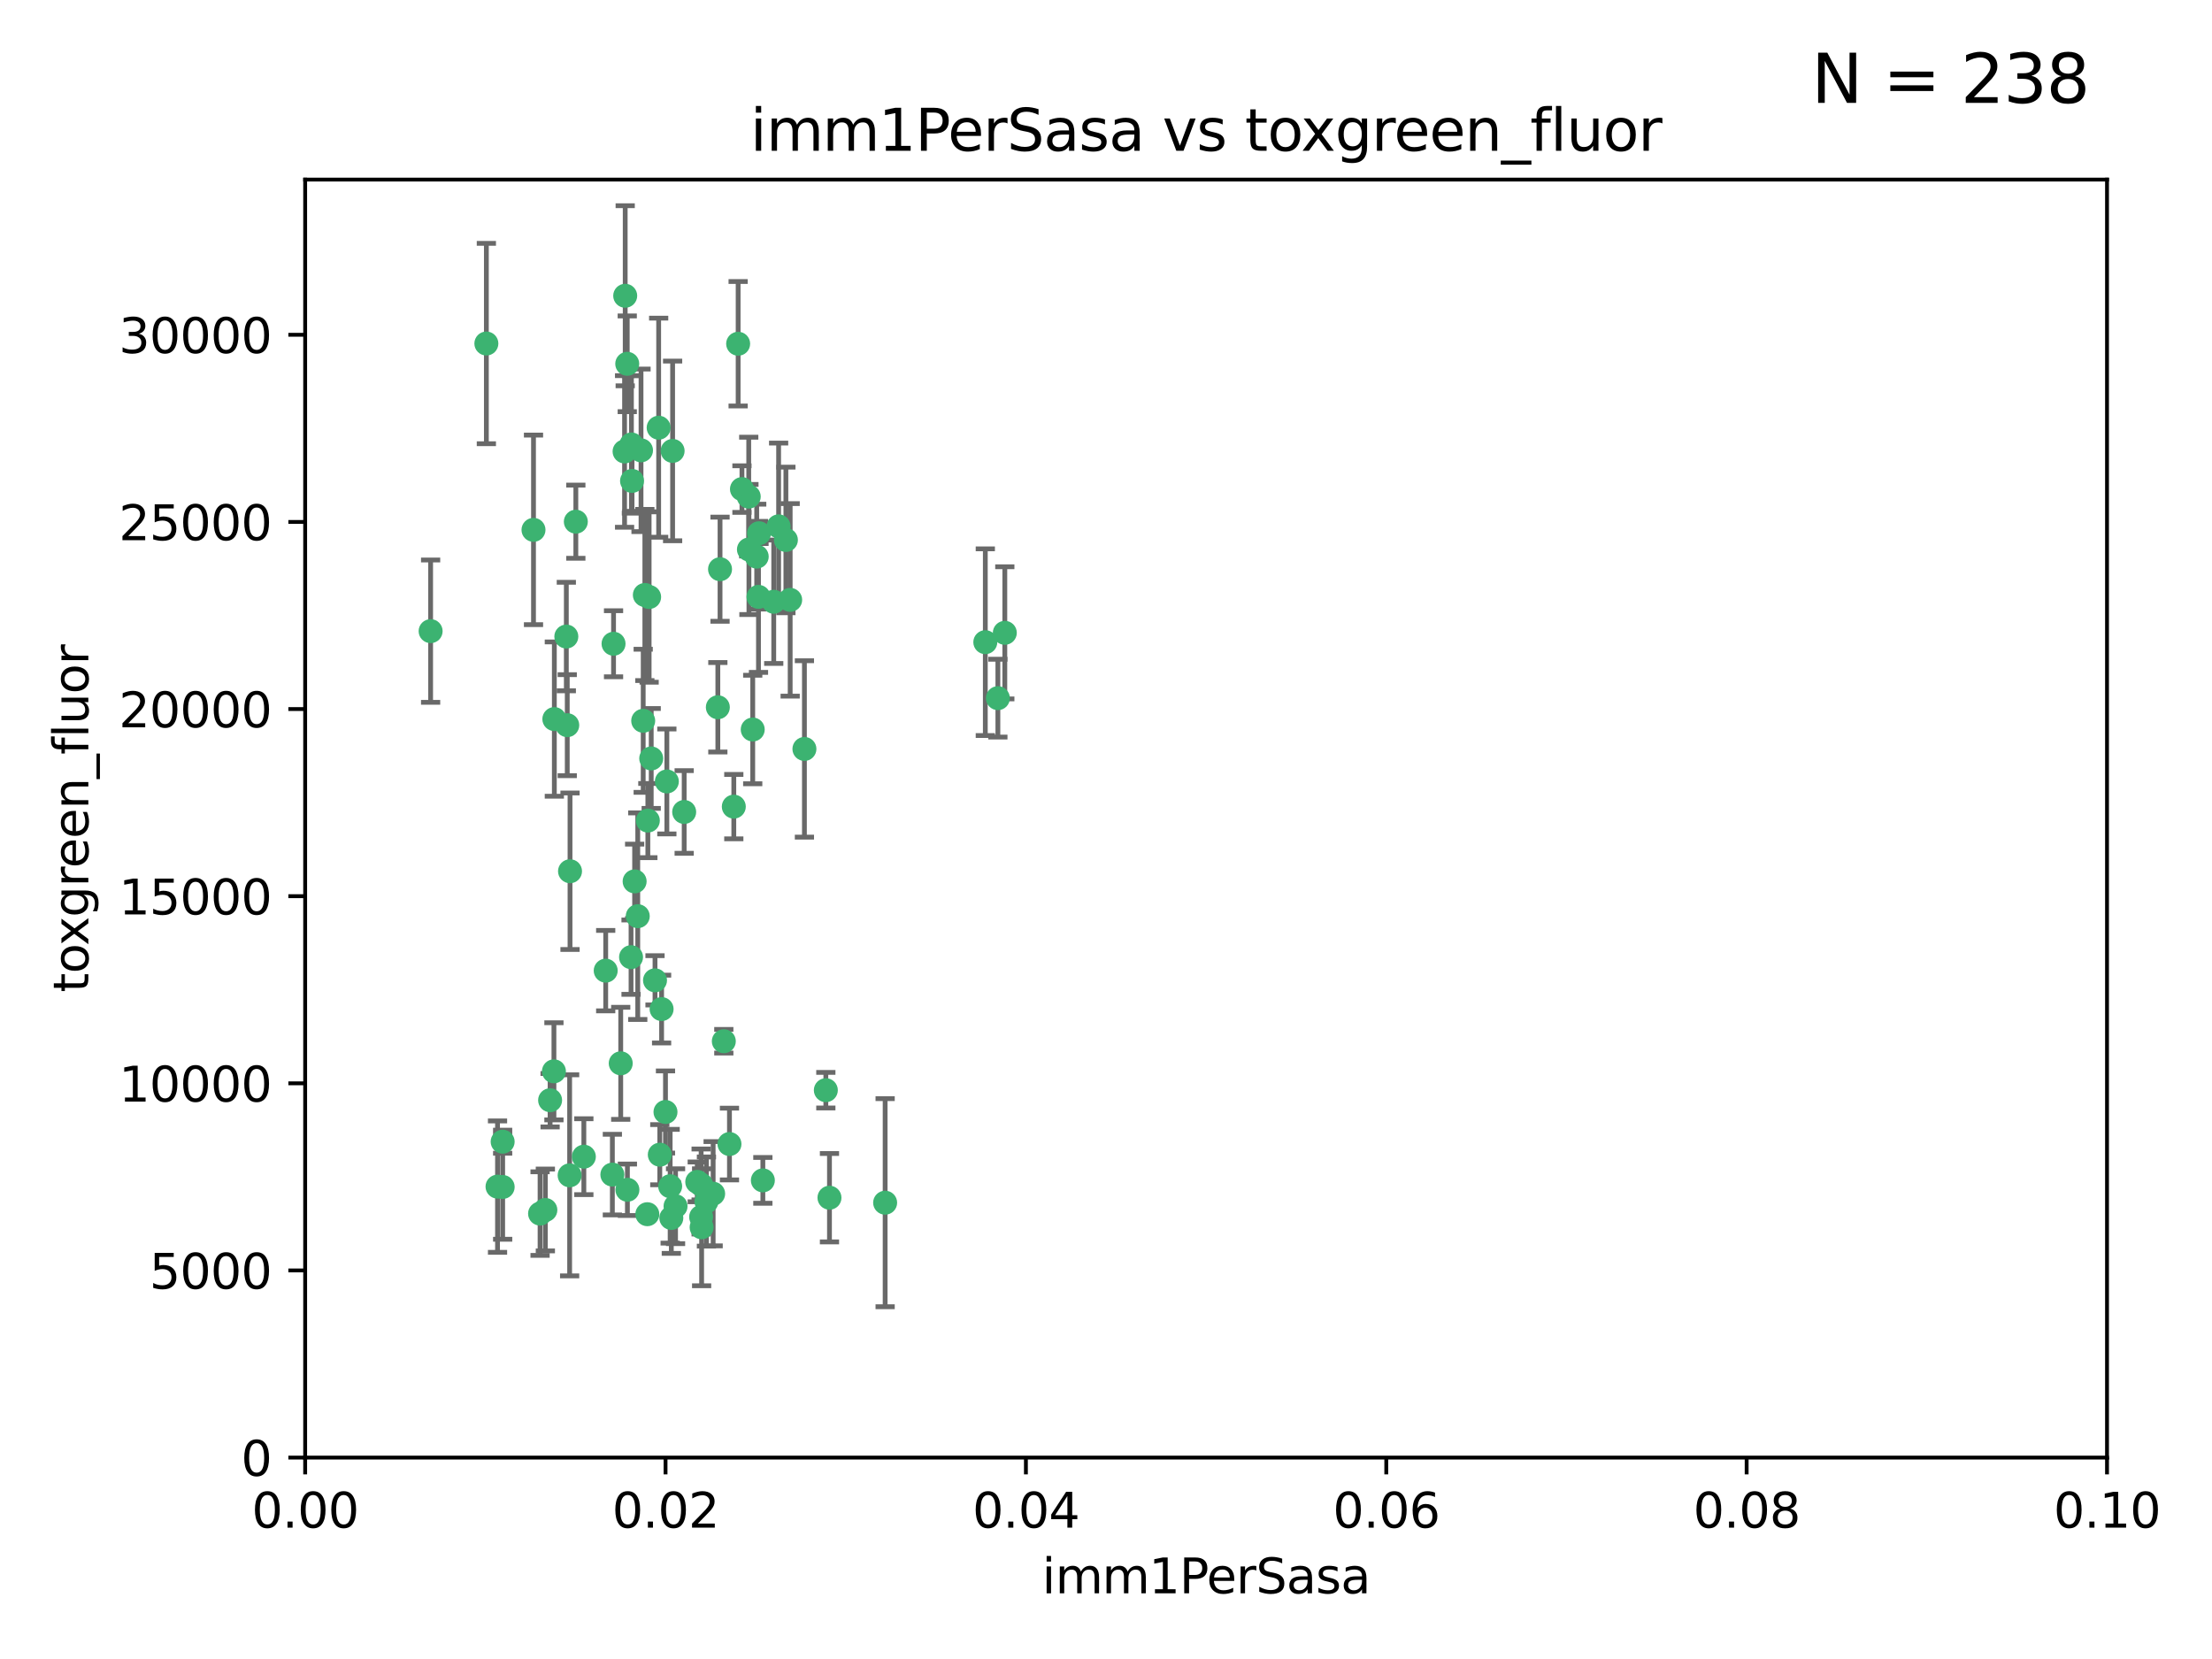 <?xml version="1.0" encoding="utf-8" standalone="no"?>
<!DOCTYPE svg PUBLIC "-//W3C//DTD SVG 1.1//EN"
  "http://www.w3.org/Graphics/SVG/1.1/DTD/svg11.dtd">
<svg xmlns:xlink="http://www.w3.org/1999/xlink" width="460.8pt" height="345.6pt" viewBox="0 0 460.8 345.6" xmlns="http://www.w3.org/2000/svg" version="1.1">
 <defs>
  <style type="text/css">*{stroke-linejoin: round; stroke-linecap: butt}</style>
 </defs>
 <g id="figure_1">
  <g id="patch_1">
   <path d="M 0 345.6 
L 460.8 345.6 
L 460.8 0 
L 0 0 
z
" style="fill: #ffffff"/>
  </g>
  <g id="axes_1">
   <g id="patch_2">
    <path d="M 63.571 303.64 
L 438.93 303.64 
L 438.93 37.411 
L 63.571 37.411 
z
" style="fill: #ffffff"/>
   </g>
   <g id="PathCollection_1">
    <defs>
     <path id="mba720b2ed8" d="M 0 1.118 
C 0.297 1.118 0.581 1 0.791 0.791 
C 1 0.581 1.118 0.297 1.118 0 
C 1.118 -0.297 1 -0.581 0.791 -0.791 
C 0.581 -1 0.297 -1.118 0 -1.118 
C -0.297 -1.118 -0.581 -1 -0.791 -0.791 
C -1 -0.581 -1.118 -0.297 -1.118 0 
C -1.118 0.297 -1 0.581 -0.791 0.791 
C -0.581 1 -0.297 1.118 0 1.118 
z
" style="stroke: #3cb371"/>
    </defs>
    <g clip-path="url(#pdd727e42f5)">
     <use xlink:href="#mba720b2ed8" x="101.319" y="71.562" style="fill: #3cb371; stroke: #3cb371"/>
     <use xlink:href="#mba720b2ed8" x="89.706" y="131.48" style="fill: #3cb371; stroke: #3cb371"/>
     <use xlink:href="#mba720b2ed8" x="156.017" y="114.467" style="fill: #3cb371; stroke: #3cb371"/>
     <use xlink:href="#mba720b2ed8" x="111.138" y="110.38" style="fill: #3cb371; stroke: #3cb371"/>
     <use xlink:href="#mba720b2ed8" x="137.211" y="89.097" style="fill: #3cb371; stroke: #3cb371"/>
     <use xlink:href="#mba720b2ed8" x="119.957" y="108.676" style="fill: #3cb371; stroke: #3cb371"/>
     <use xlink:href="#mba720b2ed8" x="130.666" y="75.786" style="fill: #3cb371; stroke: #3cb371"/>
     <use xlink:href="#mba720b2ed8" x="161.183" y="125.356" style="fill: #3cb371; stroke: #3cb371"/>
     <use xlink:href="#mba720b2ed8" x="130.11" y="94.046" style="fill: #3cb371; stroke: #3cb371"/>
     <use xlink:href="#mba720b2ed8" x="167.576" y="156.019" style="fill: #3cb371; stroke: #3cb371"/>
     <use xlink:href="#mba720b2ed8" x="149.54" y="147.335" style="fill: #3cb371; stroke: #3cb371"/>
     <use xlink:href="#mba720b2ed8" x="164.607" y="124.965" style="fill: #3cb371; stroke: #3cb371"/>
     <use xlink:href="#mba720b2ed8" x="140.118" y="93.933" style="fill: #3cb371; stroke: #3cb371"/>
     <use xlink:href="#mba720b2ed8" x="157.637" y="115.953" style="fill: #3cb371; stroke: #3cb371"/>
     <use xlink:href="#mba720b2ed8" x="162.201" y="109.646" style="fill: #3cb371; stroke: #3cb371"/>
     <use xlink:href="#mba720b2ed8" x="155.975" y="103.453" style="fill: #3cb371; stroke: #3cb371"/>
     <use xlink:href="#mba720b2ed8" x="133.991" y="150.153" style="fill: #3cb371; stroke: #3cb371"/>
     <use xlink:href="#mba720b2ed8" x="133.537" y="93.812" style="fill: #3cb371; stroke: #3cb371"/>
     <use xlink:href="#mba720b2ed8" x="135.226" y="124.367" style="fill: #3cb371; stroke: #3cb371"/>
     <use xlink:href="#mba720b2ed8" x="134.959" y="170.94" style="fill: #3cb371; stroke: #3cb371"/>
     <use xlink:href="#mba720b2ed8" x="131.665" y="100.184" style="fill: #3cb371; stroke: #3cb371"/>
     <use xlink:href="#mba720b2ed8" x="149.997" y="118.577" style="fill: #3cb371; stroke: #3cb371"/>
     <use xlink:href="#mba720b2ed8" x="131.536" y="92.588" style="fill: #3cb371; stroke: #3cb371"/>
     <use xlink:href="#mba720b2ed8" x="104.711" y="237.833" style="fill: #3cb371; stroke: #3cb371"/>
     <use xlink:href="#mba720b2ed8" x="118.666" y="244.844" style="fill: #3cb371; stroke: #3cb371"/>
     <use xlink:href="#mba720b2ed8" x="154.563" y="101.886" style="fill: #3cb371; stroke: #3cb371"/>
     <use xlink:href="#mba720b2ed8" x="158.007" y="124.337" style="fill: #3cb371; stroke: #3cb371"/>
     <use xlink:href="#mba720b2ed8" x="153.769" y="71.61" style="fill: #3cb371; stroke: #3cb371"/>
     <use xlink:href="#mba720b2ed8" x="118.169" y="151.067" style="fill: #3cb371; stroke: #3cb371"/>
     <use xlink:href="#mba720b2ed8" x="126.179" y="202.203" style="fill: #3cb371; stroke: #3cb371"/>
     <use xlink:href="#mba720b2ed8" x="136.451" y="204.22" style="fill: #3cb371; stroke: #3cb371"/>
     <use xlink:href="#mba720b2ed8" x="146.058" y="246.787" style="fill: #3cb371; stroke: #3cb371"/>
     <use xlink:href="#mba720b2ed8" x="205.259" y="133.776" style="fill: #3cb371; stroke: #3cb371"/>
     <use xlink:href="#mba720b2ed8" x="158.116" y="111.087" style="fill: #3cb371; stroke: #3cb371"/>
     <use xlink:href="#mba720b2ed8" x="163.716" y="112.487" style="fill: #3cb371; stroke: #3cb371"/>
     <use xlink:href="#mba720b2ed8" x="130.241" y="61.614" style="fill: #3cb371; stroke: #3cb371"/>
     <use xlink:href="#mba720b2ed8" x="138.918" y="162.792" style="fill: #3cb371; stroke: #3cb371"/>
     <use xlink:href="#mba720b2ed8" x="112.506" y="252.814" style="fill: #3cb371; stroke: #3cb371"/>
     <use xlink:href="#mba720b2ed8" x="207.877" y="145.439" style="fill: #3cb371; stroke: #3cb371"/>
     <use xlink:href="#mba720b2ed8" x="127.567" y="244.691" style="fill: #3cb371; stroke: #3cb371"/>
     <use xlink:href="#mba720b2ed8" x="127.813" y="134.104" style="fill: #3cb371; stroke: #3cb371"/>
     <use xlink:href="#mba720b2ed8" x="104.714" y="247.267" style="fill: #3cb371; stroke: #3cb371"/>
     <use xlink:href="#mba720b2ed8" x="148.561" y="248.674" style="fill: #3cb371; stroke: #3cb371"/>
     <use xlink:href="#mba720b2ed8" x="209.321" y="131.829" style="fill: #3cb371; stroke: #3cb371"/>
     <use xlink:href="#mba720b2ed8" x="134.851" y="252.941" style="fill: #3cb371; stroke: #3cb371"/>
     <use xlink:href="#mba720b2ed8" x="137.448" y="240.543" style="fill: #3cb371; stroke: #3cb371"/>
     <use xlink:href="#mba720b2ed8" x="117.976" y="132.603" style="fill: #3cb371; stroke: #3cb371"/>
     <use xlink:href="#mba720b2ed8" x="152.865" y="168.036" style="fill: #3cb371; stroke: #3cb371"/>
     <use xlink:href="#mba720b2ed8" x="114.597" y="229.198" style="fill: #3cb371; stroke: #3cb371"/>
     <use xlink:href="#mba720b2ed8" x="132.856" y="190.856" style="fill: #3cb371; stroke: #3cb371"/>
     <use xlink:href="#mba720b2ed8" x="113.608" y="252.059" style="fill: #3cb371; stroke: #3cb371"/>
     <use xlink:href="#mba720b2ed8" x="103.643" y="247.195" style="fill: #3cb371; stroke: #3cb371"/>
     <use xlink:href="#mba720b2ed8" x="140.729" y="251.277" style="fill: #3cb371; stroke: #3cb371"/>
     <use xlink:href="#mba720b2ed8" x="129.308" y="221.508" style="fill: #3cb371; stroke: #3cb371"/>
     <use xlink:href="#mba720b2ed8" x="151.961" y="238.323" style="fill: #3cb371; stroke: #3cb371"/>
     <use xlink:href="#mba720b2ed8" x="147.163" y="250.302" style="fill: #3cb371; stroke: #3cb371"/>
     <use xlink:href="#mba720b2ed8" x="139.848" y="253.724" style="fill: #3cb371; stroke: #3cb371"/>
     <use xlink:href="#mba720b2ed8" x="146.06" y="253.509" style="fill: #3cb371; stroke: #3cb371"/>
     <use xlink:href="#mba720b2ed8" x="150.784" y="216.908" style="fill: #3cb371; stroke: #3cb371"/>
     <use xlink:href="#mba720b2ed8" x="146.161" y="255.666" style="fill: #3cb371; stroke: #3cb371"/>
     <use xlink:href="#mba720b2ed8" x="137.823" y="210.208" style="fill: #3cb371; stroke: #3cb371"/>
     <use xlink:href="#mba720b2ed8" x="156.807" y="151.97" style="fill: #3cb371; stroke: #3cb371"/>
     <use xlink:href="#mba720b2ed8" x="131.459" y="199.394" style="fill: #3cb371; stroke: #3cb371"/>
     <use xlink:href="#mba720b2ed8" x="118.746" y="181.494" style="fill: #3cb371; stroke: #3cb371"/>
     <use xlink:href="#mba720b2ed8" x="132.205" y="183.606" style="fill: #3cb371; stroke: #3cb371"/>
     <use xlink:href="#mba720b2ed8" x="130.7" y="247.85" style="fill: #3cb371; stroke: #3cb371"/>
     <use xlink:href="#mba720b2ed8" x="115.394" y="223.176" style="fill: #3cb371; stroke: #3cb371"/>
     <use xlink:href="#mba720b2ed8" x="121.627" y="240.958" style="fill: #3cb371; stroke: #3cb371"/>
     <use xlink:href="#mba720b2ed8" x="115.48" y="149.795" style="fill: #3cb371; stroke: #3cb371"/>
     <use xlink:href="#mba720b2ed8" x="134.334" y="123.943" style="fill: #3cb371; stroke: #3cb371"/>
     <use xlink:href="#mba720b2ed8" x="138.633" y="231.646" style="fill: #3cb371; stroke: #3cb371"/>
     <use xlink:href="#mba720b2ed8" x="142.527" y="169.147" style="fill: #3cb371; stroke: #3cb371"/>
     <use xlink:href="#mba720b2ed8" x="158.917" y="245.892" style="fill: #3cb371; stroke: #3cb371"/>
     <use xlink:href="#mba720b2ed8" x="139.605" y="247.114" style="fill: #3cb371; stroke: #3cb371"/>
     <use xlink:href="#mba720b2ed8" x="145.249" y="246.204" style="fill: #3cb371; stroke: #3cb371"/>
     <use xlink:href="#mba720b2ed8" x="172.037" y="227.107" style="fill: #3cb371; stroke: #3cb371"/>
     <use xlink:href="#mba720b2ed8" x="135.66" y="157.999" style="fill: #3cb371; stroke: #3cb371"/>
     <use xlink:href="#mba720b2ed8" x="184.39" y="250.544" style="fill: #3cb371; stroke: #3cb371"/>
     <use xlink:href="#mba720b2ed8" x="172.794" y="249.505" style="fill: #3cb371; stroke: #3cb371"/>
    </g>
   </g>
   <g id="matplotlib.axis_1">
    <g id="xtick_1">
     <g id="line2d_1">
      <defs>
       <path id="m8a920065ff" d="M 0 0 
L 0 3.5 
" style="stroke: #000000; stroke-width: 0.8"/>
      </defs>
      <g>
       <use xlink:href="#m8a920065ff" x="63.571" y="303.64" style="stroke: #000000; stroke-width: 0.8"/>
      </g>
     </g>
     <g id="text_1">
      <!-- 0.00 -->
      <g transform="translate(52.438 318.238)scale(0.1 -0.1)">
       <defs>
        <path id="DejaVuSans-30" d="M 2034 4250 
Q 1547 4250 1301 3770 
Q 1056 3291 1056 2328 
Q 1056 1369 1301 889 
Q 1547 409 2034 409 
Q 2525 409 2770 889 
Q 3016 1369 3016 2328 
Q 3016 3291 2770 3770 
Q 2525 4250 2034 4250 
z
M 2034 4750 
Q 2819 4750 3233 4129 
Q 3647 3509 3647 2328 
Q 3647 1150 3233 529 
Q 2819 -91 2034 -91 
Q 1250 -91 836 529 
Q 422 1150 422 2328 
Q 422 3509 836 4129 
Q 1250 4750 2034 4750 
z
" transform="scale(0.016)"/>
        <path id="DejaVuSans-2e" d="M 684 794 
L 1344 794 
L 1344 0 
L 684 0 
L 684 794 
z
" transform="scale(0.016)"/>
       </defs>
       <use xlink:href="#DejaVuSans-30"/>
       <use xlink:href="#DejaVuSans-2e" x="63.623"/>
       <use xlink:href="#DejaVuSans-30" x="95.41"/>
       <use xlink:href="#DejaVuSans-30" x="159.033"/>
      </g>
     </g>
    </g>
    <g id="xtick_2">
     <g id="line2d_2">
      <g>
       <use xlink:href="#m8a920065ff" x="138.643" y="303.64" style="stroke: #000000; stroke-width: 0.8"/>
      </g>
     </g>
     <g id="text_2">
      <!-- 0.02 -->
      <g transform="translate(127.51 318.238)scale(0.1 -0.1)">
       <defs>
        <path id="DejaVuSans-32" d="M 1228 531 
L 3431 531 
L 3431 0 
L 469 0 
L 469 531 
Q 828 903 1448 1529 
Q 2069 2156 2228 2338 
Q 2531 2678 2651 2914 
Q 2772 3150 2772 3378 
Q 2772 3750 2511 3984 
Q 2250 4219 1831 4219 
Q 1534 4219 1204 4116 
Q 875 4013 500 3803 
L 500 4441 
Q 881 4594 1212 4672 
Q 1544 4750 1819 4750 
Q 2544 4750 2975 4387 
Q 3406 4025 3406 3419 
Q 3406 3131 3298 2873 
Q 3191 2616 2906 2266 
Q 2828 2175 2409 1742 
Q 1991 1309 1228 531 
z
" transform="scale(0.016)"/>
       </defs>
       <use xlink:href="#DejaVuSans-30"/>
       <use xlink:href="#DejaVuSans-2e" x="63.623"/>
       <use xlink:href="#DejaVuSans-30" x="95.41"/>
       <use xlink:href="#DejaVuSans-32" x="159.033"/>
      </g>
     </g>
    </g>
    <g id="xtick_3">
     <g id="line2d_3">
      <g>
       <use xlink:href="#m8a920065ff" x="213.715" y="303.64" style="stroke: #000000; stroke-width: 0.8"/>
      </g>
     </g>
     <g id="text_3">
      <!-- 0.04 -->
      <g transform="translate(202.582 318.238)scale(0.1 -0.1)">
       <defs>
        <path id="DejaVuSans-34" d="M 2419 4116 
L 825 1625 
L 2419 1625 
L 2419 4116 
z
M 2253 4666 
L 3047 4666 
L 3047 1625 
L 3713 1625 
L 3713 1100 
L 3047 1100 
L 3047 0 
L 2419 0 
L 2419 1100 
L 313 1100 
L 313 1709 
L 2253 4666 
z
" transform="scale(0.016)"/>
       </defs>
       <use xlink:href="#DejaVuSans-30"/>
       <use xlink:href="#DejaVuSans-2e" x="63.623"/>
       <use xlink:href="#DejaVuSans-30" x="95.41"/>
       <use xlink:href="#DejaVuSans-34" x="159.033"/>
      </g>
     </g>
    </g>
    <g id="xtick_4">
     <g id="line2d_4">
      <g>
       <use xlink:href="#m8a920065ff" x="288.786" y="303.64" style="stroke: #000000; stroke-width: 0.8"/>
      </g>
     </g>
     <g id="text_4">
      <!-- 0.06 -->
      <g transform="translate(277.654 318.238)scale(0.1 -0.1)">
       <defs>
        <path id="DejaVuSans-36" d="M 2113 2584 
Q 1688 2584 1439 2293 
Q 1191 2003 1191 1497 
Q 1191 994 1439 701 
Q 1688 409 2113 409 
Q 2538 409 2786 701 
Q 3034 994 3034 1497 
Q 3034 2003 2786 2293 
Q 2538 2584 2113 2584 
z
M 3366 4563 
L 3366 3988 
Q 3128 4100 2886 4159 
Q 2644 4219 2406 4219 
Q 1781 4219 1451 3797 
Q 1122 3375 1075 2522 
Q 1259 2794 1537 2939 
Q 1816 3084 2150 3084 
Q 2853 3084 3261 2657 
Q 3669 2231 3669 1497 
Q 3669 778 3244 343 
Q 2819 -91 2113 -91 
Q 1303 -91 875 529 
Q 447 1150 447 2328 
Q 447 3434 972 4092 
Q 1497 4750 2381 4750 
Q 2619 4750 2861 4703 
Q 3103 4656 3366 4563 
z
" transform="scale(0.016)"/>
       </defs>
       <use xlink:href="#DejaVuSans-30"/>
       <use xlink:href="#DejaVuSans-2e" x="63.623"/>
       <use xlink:href="#DejaVuSans-30" x="95.41"/>
       <use xlink:href="#DejaVuSans-36" x="159.033"/>
      </g>
     </g>
    </g>
    <g id="xtick_5">
     <g id="line2d_5">
      <g>
       <use xlink:href="#m8a920065ff" x="363.858" y="303.64" style="stroke: #000000; stroke-width: 0.8"/>
      </g>
     </g>
     <g id="text_5">
      <!-- 0.08 -->
      <g transform="translate(352.725 318.238)scale(0.1 -0.1)">
       <defs>
        <path id="DejaVuSans-38" d="M 2034 2216 
Q 1584 2216 1326 1975 
Q 1069 1734 1069 1313 
Q 1069 891 1326 650 
Q 1584 409 2034 409 
Q 2484 409 2743 651 
Q 3003 894 3003 1313 
Q 3003 1734 2745 1975 
Q 2488 2216 2034 2216 
z
M 1403 2484 
Q 997 2584 770 2862 
Q 544 3141 544 3541 
Q 544 4100 942 4425 
Q 1341 4750 2034 4750 
Q 2731 4750 3128 4425 
Q 3525 4100 3525 3541 
Q 3525 3141 3298 2862 
Q 3072 2584 2669 2484 
Q 3125 2378 3379 2068 
Q 3634 1759 3634 1313 
Q 3634 634 3220 271 
Q 2806 -91 2034 -91 
Q 1263 -91 848 271 
Q 434 634 434 1313 
Q 434 1759 690 2068 
Q 947 2378 1403 2484 
z
M 1172 3481 
Q 1172 3119 1398 2916 
Q 1625 2713 2034 2713 
Q 2441 2713 2670 2916 
Q 2900 3119 2900 3481 
Q 2900 3844 2670 4047 
Q 2441 4250 2034 4250 
Q 1625 4250 1398 4047 
Q 1172 3844 1172 3481 
z
" transform="scale(0.016)"/>
       </defs>
       <use xlink:href="#DejaVuSans-30"/>
       <use xlink:href="#DejaVuSans-2e" x="63.623"/>
       <use xlink:href="#DejaVuSans-30" x="95.41"/>
       <use xlink:href="#DejaVuSans-38" x="159.033"/>
      </g>
     </g>
    </g>
    <g id="xtick_6">
     <g id="line2d_6">
      <g>
       <use xlink:href="#m8a920065ff" x="438.93" y="303.64" style="stroke: #000000; stroke-width: 0.8"/>
      </g>
     </g>
     <g id="text_6">
      <!-- 0.10 -->
      <g transform="translate(427.797 318.238)scale(0.1 -0.1)">
       <defs>
        <path id="DejaVuSans-31" d="M 794 531 
L 1825 531 
L 1825 4091 
L 703 3866 
L 703 4441 
L 1819 4666 
L 2450 4666 
L 2450 531 
L 3481 531 
L 3481 0 
L 794 0 
L 794 531 
z
" transform="scale(0.016)"/>
       </defs>
       <use xlink:href="#DejaVuSans-30"/>
       <use xlink:href="#DejaVuSans-2e" x="63.623"/>
       <use xlink:href="#DejaVuSans-31" x="95.41"/>
       <use xlink:href="#DejaVuSans-30" x="159.033"/>
      </g>
     </g>
    </g>
    <g id="text_7">
     <!-- imm1PerSasa -->
     <g transform="translate(217.067 331.917)scale(0.1 -0.1)">
      <defs>
       <path id="DejaVuSans-69" d="M 603 3500 
L 1178 3500 
L 1178 0 
L 603 0 
L 603 3500 
z
M 603 4863 
L 1178 4863 
L 1178 4134 
L 603 4134 
L 603 4863 
z
" transform="scale(0.016)"/>
       <path id="DejaVuSans-6d" d="M 3328 2828 
Q 3544 3216 3844 3400 
Q 4144 3584 4550 3584 
Q 5097 3584 5394 3201 
Q 5691 2819 5691 2113 
L 5691 0 
L 5113 0 
L 5113 2094 
Q 5113 2597 4934 2840 
Q 4756 3084 4391 3084 
Q 3944 3084 3684 2787 
Q 3425 2491 3425 1978 
L 3425 0 
L 2847 0 
L 2847 2094 
Q 2847 2600 2669 2842 
Q 2491 3084 2119 3084 
Q 1678 3084 1418 2786 
Q 1159 2488 1159 1978 
L 1159 0 
L 581 0 
L 581 3500 
L 1159 3500 
L 1159 2956 
Q 1356 3278 1631 3431 
Q 1906 3584 2284 3584 
Q 2666 3584 2933 3390 
Q 3200 3197 3328 2828 
z
" transform="scale(0.016)"/>
       <path id="DejaVuSans-50" d="M 1259 4147 
L 1259 2394 
L 2053 2394 
Q 2494 2394 2734 2622 
Q 2975 2850 2975 3272 
Q 2975 3691 2734 3919 
Q 2494 4147 2053 4147 
L 1259 4147 
z
M 628 4666 
L 2053 4666 
Q 2838 4666 3239 4311 
Q 3641 3956 3641 3272 
Q 3641 2581 3239 2228 
Q 2838 1875 2053 1875 
L 1259 1875 
L 1259 0 
L 628 0 
L 628 4666 
z
" transform="scale(0.016)"/>
       <path id="DejaVuSans-65" d="M 3597 1894 
L 3597 1613 
L 953 1613 
Q 991 1019 1311 708 
Q 1631 397 2203 397 
Q 2534 397 2845 478 
Q 3156 559 3463 722 
L 3463 178 
Q 3153 47 2828 -22 
Q 2503 -91 2169 -91 
Q 1331 -91 842 396 
Q 353 884 353 1716 
Q 353 2575 817 3079 
Q 1281 3584 2069 3584 
Q 2775 3584 3186 3129 
Q 3597 2675 3597 1894 
z
M 3022 2063 
Q 3016 2534 2758 2815 
Q 2500 3097 2075 3097 
Q 1594 3097 1305 2825 
Q 1016 2553 972 2059 
L 3022 2063 
z
" transform="scale(0.016)"/>
       <path id="DejaVuSans-72" d="M 2631 2963 
Q 2534 3019 2420 3045 
Q 2306 3072 2169 3072 
Q 1681 3072 1420 2755 
Q 1159 2438 1159 1844 
L 1159 0 
L 581 0 
L 581 3500 
L 1159 3500 
L 1159 2956 
Q 1341 3275 1631 3429 
Q 1922 3584 2338 3584 
Q 2397 3584 2469 3576 
Q 2541 3569 2628 3553 
L 2631 2963 
z
" transform="scale(0.016)"/>
       <path id="DejaVuSans-53" d="M 3425 4513 
L 3425 3897 
Q 3066 4069 2747 4153 
Q 2428 4238 2131 4238 
Q 1616 4238 1336 4038 
Q 1056 3838 1056 3469 
Q 1056 3159 1242 3001 
Q 1428 2844 1947 2747 
L 2328 2669 
Q 3034 2534 3370 2195 
Q 3706 1856 3706 1288 
Q 3706 609 3251 259 
Q 2797 -91 1919 -91 
Q 1588 -91 1214 -16 
Q 841 59 441 206 
L 441 856 
Q 825 641 1194 531 
Q 1563 422 1919 422 
Q 2459 422 2753 634 
Q 3047 847 3047 1241 
Q 3047 1584 2836 1778 
Q 2625 1972 2144 2069 
L 1759 2144 
Q 1053 2284 737 2584 
Q 422 2884 422 3419 
Q 422 4038 858 4394 
Q 1294 4750 2059 4750 
Q 2388 4750 2728 4690 
Q 3069 4631 3425 4513 
z
" transform="scale(0.016)"/>
       <path id="DejaVuSans-61" d="M 2194 1759 
Q 1497 1759 1228 1600 
Q 959 1441 959 1056 
Q 959 750 1161 570 
Q 1363 391 1709 391 
Q 2188 391 2477 730 
Q 2766 1069 2766 1631 
L 2766 1759 
L 2194 1759 
z
M 3341 1997 
L 3341 0 
L 2766 0 
L 2766 531 
Q 2569 213 2275 61 
Q 1981 -91 1556 -91 
Q 1019 -91 701 211 
Q 384 513 384 1019 
Q 384 1609 779 1909 
Q 1175 2209 1959 2209 
L 2766 2209 
L 2766 2266 
Q 2766 2663 2505 2880 
Q 2244 3097 1772 3097 
Q 1472 3097 1187 3025 
Q 903 2953 641 2809 
L 641 3341 
Q 956 3463 1253 3523 
Q 1550 3584 1831 3584 
Q 2591 3584 2966 3190 
Q 3341 2797 3341 1997 
z
" transform="scale(0.016)"/>
       <path id="DejaVuSans-73" d="M 2834 3397 
L 2834 2853 
Q 2591 2978 2328 3040 
Q 2066 3103 1784 3103 
Q 1356 3103 1142 2972 
Q 928 2841 928 2578 
Q 928 2378 1081 2264 
Q 1234 2150 1697 2047 
L 1894 2003 
Q 2506 1872 2764 1633 
Q 3022 1394 3022 966 
Q 3022 478 2636 193 
Q 2250 -91 1575 -91 
Q 1294 -91 989 -36 
Q 684 19 347 128 
L 347 722 
Q 666 556 975 473 
Q 1284 391 1588 391 
Q 1994 391 2212 530 
Q 2431 669 2431 922 
Q 2431 1156 2273 1281 
Q 2116 1406 1581 1522 
L 1381 1569 
Q 847 1681 609 1914 
Q 372 2147 372 2553 
Q 372 3047 722 3315 
Q 1072 3584 1716 3584 
Q 2034 3584 2315 3537 
Q 2597 3491 2834 3397 
z
" transform="scale(0.016)"/>
      </defs>
      <use xlink:href="#DejaVuSans-69"/>
      <use xlink:href="#DejaVuSans-6d" x="27.783"/>
      <use xlink:href="#DejaVuSans-6d" x="125.195"/>
      <use xlink:href="#DejaVuSans-31" x="222.607"/>
      <use xlink:href="#DejaVuSans-50" x="286.23"/>
      <use xlink:href="#DejaVuSans-65" x="342.908"/>
      <use xlink:href="#DejaVuSans-72" x="404.432"/>
      <use xlink:href="#DejaVuSans-53" x="445.545"/>
      <use xlink:href="#DejaVuSans-61" x="509.021"/>
      <use xlink:href="#DejaVuSans-73" x="570.301"/>
      <use xlink:href="#DejaVuSans-61" x="622.4"/>
     </g>
    </g>
   </g>
   <g id="matplotlib.axis_2">
    <g id="ytick_1">
     <g id="line2d_7">
      <defs>
       <path id="m52dc1ea93c" d="M 0 0 
L -3.5 0 
" style="stroke: #000000; stroke-width: 0.8"/>
      </defs>
      <g>
       <use xlink:href="#m52dc1ea93c" x="63.571" y="303.64" style="stroke: #000000; stroke-width: 0.8"/>
      </g>
     </g>
     <g id="text_8">
      <!-- 0 -->
      <g transform="translate(50.209 307.439)scale(0.1 -0.1)">
       <use xlink:href="#DejaVuSans-30"/>
      </g>
     </g>
    </g>
    <g id="ytick_2">
     <g id="line2d_8">
      <g>
       <use xlink:href="#m52dc1ea93c" x="63.571" y="264.657" style="stroke: #000000; stroke-width: 0.8"/>
      </g>
     </g>
     <g id="text_9">
      <!-- 5000 -->
      <g transform="translate(31.121 268.457)scale(0.1 -0.1)">
       <defs>
        <path id="DejaVuSans-35" d="M 691 4666 
L 3169 4666 
L 3169 4134 
L 1269 4134 
L 1269 2991 
Q 1406 3038 1543 3061 
Q 1681 3084 1819 3084 
Q 2600 3084 3056 2656 
Q 3513 2228 3513 1497 
Q 3513 744 3044 326 
Q 2575 -91 1722 -91 
Q 1428 -91 1123 -41 
Q 819 9 494 109 
L 494 744 
Q 775 591 1075 516 
Q 1375 441 1709 441 
Q 2250 441 2565 725 
Q 2881 1009 2881 1497 
Q 2881 1984 2565 2268 
Q 2250 2553 1709 2553 
Q 1456 2553 1204 2497 
Q 953 2441 691 2322 
L 691 4666 
z
" transform="scale(0.016)"/>
       </defs>
       <use xlink:href="#DejaVuSans-35"/>
       <use xlink:href="#DejaVuSans-30" x="63.623"/>
       <use xlink:href="#DejaVuSans-30" x="127.246"/>
       <use xlink:href="#DejaVuSans-30" x="190.869"/>
      </g>
     </g>
    </g>
    <g id="ytick_3">
     <g id="line2d_9">
      <g>
       <use xlink:href="#m52dc1ea93c" x="63.571" y="225.675" style="stroke: #000000; stroke-width: 0.8"/>
      </g>
     </g>
     <g id="text_10">
      <!-- 10000 -->
      <g transform="translate(24.759 229.474)scale(0.1 -0.1)">
       <use xlink:href="#DejaVuSans-31"/>
       <use xlink:href="#DejaVuSans-30" x="63.623"/>
       <use xlink:href="#DejaVuSans-30" x="127.246"/>
       <use xlink:href="#DejaVuSans-30" x="190.869"/>
       <use xlink:href="#DejaVuSans-30" x="254.492"/>
      </g>
     </g>
    </g>
    <g id="ytick_4">
     <g id="line2d_10">
      <g>
       <use xlink:href="#m52dc1ea93c" x="63.571" y="186.692" style="stroke: #000000; stroke-width: 0.8"/>
      </g>
     </g>
     <g id="text_11">
      <!-- 15000 -->
      <g transform="translate(24.759 190.492)scale(0.1 -0.1)">
       <use xlink:href="#DejaVuSans-31"/>
       <use xlink:href="#DejaVuSans-35" x="63.623"/>
       <use xlink:href="#DejaVuSans-30" x="127.246"/>
       <use xlink:href="#DejaVuSans-30" x="190.869"/>
       <use xlink:href="#DejaVuSans-30" x="254.492"/>
      </g>
     </g>
    </g>
    <g id="ytick_5">
     <g id="line2d_11">
      <g>
       <use xlink:href="#m52dc1ea93c" x="63.571" y="147.71" style="stroke: #000000; stroke-width: 0.8"/>
      </g>
     </g>
     <g id="text_12">
      <!-- 20000 -->
      <g transform="translate(24.759 151.509)scale(0.1 -0.1)">
       <use xlink:href="#DejaVuSans-32"/>
       <use xlink:href="#DejaVuSans-30" x="63.623"/>
       <use xlink:href="#DejaVuSans-30" x="127.246"/>
       <use xlink:href="#DejaVuSans-30" x="190.869"/>
       <use xlink:href="#DejaVuSans-30" x="254.492"/>
      </g>
     </g>
    </g>
    <g id="ytick_6">
     <g id="line2d_12">
      <g>
       <use xlink:href="#m52dc1ea93c" x="63.571" y="108.727" style="stroke: #000000; stroke-width: 0.8"/>
      </g>
     </g>
     <g id="text_13">
      <!-- 25000 -->
      <g transform="translate(24.759 112.527)scale(0.1 -0.1)">
       <use xlink:href="#DejaVuSans-32"/>
       <use xlink:href="#DejaVuSans-35" x="63.623"/>
       <use xlink:href="#DejaVuSans-30" x="127.246"/>
       <use xlink:href="#DejaVuSans-30" x="190.869"/>
       <use xlink:href="#DejaVuSans-30" x="254.492"/>
      </g>
     </g>
    </g>
    <g id="ytick_7">
     <g id="line2d_13">
      <g>
       <use xlink:href="#m52dc1ea93c" x="63.571" y="69.745" style="stroke: #000000; stroke-width: 0.8"/>
      </g>
     </g>
     <g id="text_14">
      <!-- 30000 -->
      <g transform="translate(24.759 73.544)scale(0.1 -0.1)">
       <defs>
        <path id="DejaVuSans-33" d="M 2597 2516 
Q 3050 2419 3304 2112 
Q 3559 1806 3559 1356 
Q 3559 666 3084 287 
Q 2609 -91 1734 -91 
Q 1441 -91 1130 -33 
Q 819 25 488 141 
L 488 750 
Q 750 597 1062 519 
Q 1375 441 1716 441 
Q 2309 441 2620 675 
Q 2931 909 2931 1356 
Q 2931 1769 2642 2001 
Q 2353 2234 1838 2234 
L 1294 2234 
L 1294 2753 
L 1863 2753 
Q 2328 2753 2575 2939 
Q 2822 3125 2822 3475 
Q 2822 3834 2567 4026 
Q 2313 4219 1838 4219 
Q 1578 4219 1281 4162 
Q 984 4106 628 3988 
L 628 4550 
Q 988 4650 1302 4700 
Q 1616 4750 1894 4750 
Q 2613 4750 3031 4423 
Q 3450 4097 3450 3541 
Q 3450 3153 3228 2886 
Q 3006 2619 2597 2516 
z
" transform="scale(0.016)"/>
       </defs>
       <use xlink:href="#DejaVuSans-33"/>
       <use xlink:href="#DejaVuSans-30" x="63.623"/>
       <use xlink:href="#DejaVuSans-30" x="127.246"/>
       <use xlink:href="#DejaVuSans-30" x="190.869"/>
       <use xlink:href="#DejaVuSans-30" x="254.492"/>
      </g>
     </g>
    </g>
    <g id="text_15">
     <!-- toxgreen_fluor -->
     <g transform="translate(18.401 206.72)rotate(-90)scale(0.1 -0.1)">
      <defs>
       <path id="DejaVuSans-74" d="M 1172 4494 
L 1172 3500 
L 2356 3500 
L 2356 3053 
L 1172 3053 
L 1172 1153 
Q 1172 725 1289 603 
Q 1406 481 1766 481 
L 2356 481 
L 2356 0 
L 1766 0 
Q 1100 0 847 248 
Q 594 497 594 1153 
L 594 3053 
L 172 3053 
L 172 3500 
L 594 3500 
L 594 4494 
L 1172 4494 
z
" transform="scale(0.016)"/>
       <path id="DejaVuSans-6f" d="M 1959 3097 
Q 1497 3097 1228 2736 
Q 959 2375 959 1747 
Q 959 1119 1226 758 
Q 1494 397 1959 397 
Q 2419 397 2687 759 
Q 2956 1122 2956 1747 
Q 2956 2369 2687 2733 
Q 2419 3097 1959 3097 
z
M 1959 3584 
Q 2709 3584 3137 3096 
Q 3566 2609 3566 1747 
Q 3566 888 3137 398 
Q 2709 -91 1959 -91 
Q 1206 -91 779 398 
Q 353 888 353 1747 
Q 353 2609 779 3096 
Q 1206 3584 1959 3584 
z
" transform="scale(0.016)"/>
       <path id="DejaVuSans-78" d="M 3513 3500 
L 2247 1797 
L 3578 0 
L 2900 0 
L 1881 1375 
L 863 0 
L 184 0 
L 1544 1831 
L 300 3500 
L 978 3500 
L 1906 2253 
L 2834 3500 
L 3513 3500 
z
" transform="scale(0.016)"/>
       <path id="DejaVuSans-67" d="M 2906 1791 
Q 2906 2416 2648 2759 
Q 2391 3103 1925 3103 
Q 1463 3103 1205 2759 
Q 947 2416 947 1791 
Q 947 1169 1205 825 
Q 1463 481 1925 481 
Q 2391 481 2648 825 
Q 2906 1169 2906 1791 
z
M 3481 434 
Q 3481 -459 3084 -895 
Q 2688 -1331 1869 -1331 
Q 1566 -1331 1297 -1286 
Q 1028 -1241 775 -1147 
L 775 -588 
Q 1028 -725 1275 -790 
Q 1522 -856 1778 -856 
Q 2344 -856 2625 -561 
Q 2906 -266 2906 331 
L 2906 616 
Q 2728 306 2450 153 
Q 2172 0 1784 0 
Q 1141 0 747 490 
Q 353 981 353 1791 
Q 353 2603 747 3093 
Q 1141 3584 1784 3584 
Q 2172 3584 2450 3431 
Q 2728 3278 2906 2969 
L 2906 3500 
L 3481 3500 
L 3481 434 
z
" transform="scale(0.016)"/>
       <path id="DejaVuSans-6e" d="M 3513 2113 
L 3513 0 
L 2938 0 
L 2938 2094 
Q 2938 2591 2744 2837 
Q 2550 3084 2163 3084 
Q 1697 3084 1428 2787 
Q 1159 2491 1159 1978 
L 1159 0 
L 581 0 
L 581 3500 
L 1159 3500 
L 1159 2956 
Q 1366 3272 1645 3428 
Q 1925 3584 2291 3584 
Q 2894 3584 3203 3211 
Q 3513 2838 3513 2113 
z
" transform="scale(0.016)"/>
       <path id="DejaVuSans-5f" d="M 3263 -1063 
L 3263 -1509 
L -63 -1509 
L -63 -1063 
L 3263 -1063 
z
" transform="scale(0.016)"/>
       <path id="DejaVuSans-66" d="M 2375 4863 
L 2375 4384 
L 1825 4384 
Q 1516 4384 1395 4259 
Q 1275 4134 1275 3809 
L 1275 3500 
L 2222 3500 
L 2222 3053 
L 1275 3053 
L 1275 0 
L 697 0 
L 697 3053 
L 147 3053 
L 147 3500 
L 697 3500 
L 697 3744 
Q 697 4328 969 4595 
Q 1241 4863 1831 4863 
L 2375 4863 
z
" transform="scale(0.016)"/>
       <path id="DejaVuSans-6c" d="M 603 4863 
L 1178 4863 
L 1178 0 
L 603 0 
L 603 4863 
z
" transform="scale(0.016)"/>
       <path id="DejaVuSans-75" d="M 544 1381 
L 544 3500 
L 1119 3500 
L 1119 1403 
Q 1119 906 1312 657 
Q 1506 409 1894 409 
Q 2359 409 2629 706 
Q 2900 1003 2900 1516 
L 2900 3500 
L 3475 3500 
L 3475 0 
L 2900 0 
L 2900 538 
Q 2691 219 2414 64 
Q 2138 -91 1772 -91 
Q 1169 -91 856 284 
Q 544 659 544 1381 
z
M 1991 3584 
L 1991 3584 
z
" transform="scale(0.016)"/>
      </defs>
      <use xlink:href="#DejaVuSans-74"/>
      <use xlink:href="#DejaVuSans-6f" x="39.209"/>
      <use xlink:href="#DejaVuSans-78" x="97.266"/>
      <use xlink:href="#DejaVuSans-67" x="156.445"/>
      <use xlink:href="#DejaVuSans-72" x="219.922"/>
      <use xlink:href="#DejaVuSans-65" x="258.785"/>
      <use xlink:href="#DejaVuSans-65" x="320.309"/>
      <use xlink:href="#DejaVuSans-6e" x="381.832"/>
      <use xlink:href="#DejaVuSans-5f" x="445.211"/>
      <use xlink:href="#DejaVuSans-66" x="495.211"/>
      <use xlink:href="#DejaVuSans-6c" x="530.416"/>
      <use xlink:href="#DejaVuSans-75" x="558.199"/>
      <use xlink:href="#DejaVuSans-6f" x="621.578"/>
      <use xlink:href="#DejaVuSans-72" x="682.76"/>
     </g>
    </g>
   </g>
   <g id="LineCollection_1">
    <path d="M 101.319 92.434 
L 101.319 50.691 
" clip-path="url(#pdd727e42f5)" style="fill: none; stroke: #696969"/>
    <path d="M 89.706 146.307 
L 89.706 116.654 
" clip-path="url(#pdd727e42f5)" style="fill: none; stroke: #696969"/>
    <path d="M 156.017 128.017 
L 156.017 100.917 
" clip-path="url(#pdd727e42f5)" style="fill: none; stroke: #696969"/>
    <path d="M 111.138 130.124 
L 111.138 90.636 
" clip-path="url(#pdd727e42f5)" style="fill: none; stroke: #696969"/>
    <path d="M 137.211 111.917 
L 137.211 66.277 
" clip-path="url(#pdd727e42f5)" style="fill: none; stroke: #696969"/>
    <path d="M 119.957 116.296 
L 119.957 101.057 
" clip-path="url(#pdd727e42f5)" style="fill: none; stroke: #696969"/>
    <path d="M 130.666 85.756 
L 130.666 65.815 
" clip-path="url(#pdd727e42f5)" style="fill: none; stroke: #696969"/>
    <path d="M 161.183 138.211 
L 161.183 112.501 
" clip-path="url(#pdd727e42f5)" style="fill: none; stroke: #696969"/>
    <path d="M 130.11 109.836 
L 130.11 78.257 
" clip-path="url(#pdd727e42f5)" style="fill: none; stroke: #696969"/>
    <path d="M 167.576 174.39 
L 167.576 137.647 
" clip-path="url(#pdd727e42f5)" style="fill: none; stroke: #696969"/>
    <path d="M 149.54 156.65 
L 149.54 138.02 
" clip-path="url(#pdd727e42f5)" style="fill: none; stroke: #696969"/>
    <path d="M 164.607 145.018 
L 164.607 104.912 
" clip-path="url(#pdd727e42f5)" style="fill: none; stroke: #696969"/>
    <path d="M 140.118 112.649 
L 140.118 75.218 
" clip-path="url(#pdd727e42f5)" style="fill: none; stroke: #696969"/>
    <path d="M 157.637 126.872 
L 157.637 105.035 
" clip-path="url(#pdd727e42f5)" style="fill: none; stroke: #696969"/>
    <path d="M 162.201 126.988 
L 162.201 92.305 
" clip-path="url(#pdd727e42f5)" style="fill: none; stroke: #696969"/>
    <path d="M 155.975 115.826 
L 155.975 91.08 
" clip-path="url(#pdd727e42f5)" style="fill: none; stroke: #696969"/>
    <path d="M 133.991 165.057 
L 133.991 135.25 
" clip-path="url(#pdd727e42f5)" style="fill: none; stroke: #696969"/>
    <path d="M 133.537 110.745 
L 133.537 76.878 
" clip-path="url(#pdd727e42f5)" style="fill: none; stroke: #696969"/>
    <path d="M 135.226 142.114 
L 135.226 106.621 
" clip-path="url(#pdd727e42f5)" style="fill: none; stroke: #696969"/>
    <path d="M 134.959 178.667 
L 134.959 163.212 
" clip-path="url(#pdd727e42f5)" style="fill: none; stroke: #696969"/>
    <path d="M 131.665 106.525 
L 131.665 93.844 
" clip-path="url(#pdd727e42f5)" style="fill: none; stroke: #696969"/>
    <path d="M 149.997 129.424 
L 149.997 107.731 
" clip-path="url(#pdd727e42f5)" style="fill: none; stroke: #696969"/>
    <path d="M 131.536 106.902 
L 131.536 78.274 
" clip-path="url(#pdd727e42f5)" style="fill: none; stroke: #696969"/>
    <path d="M 104.711 240.234 
L 104.711 235.431 
" clip-path="url(#pdd727e42f5)" style="fill: none; stroke: #696969"/>
    <path d="M 118.666 265.789 
L 118.666 223.9 
" clip-path="url(#pdd727e42f5)" style="fill: none; stroke: #696969"/>
    <path d="M 154.563 106.741 
L 154.563 97.032 
" clip-path="url(#pdd727e42f5)" style="fill: none; stroke: #696969"/>
    <path d="M 158.007 140.07 
L 158.007 108.604 
" clip-path="url(#pdd727e42f5)" style="fill: none; stroke: #696969"/>
    <path d="M 153.769 84.576 
L 153.769 58.645 
" clip-path="url(#pdd727e42f5)" style="fill: none; stroke: #696969"/>
    <path d="M 118.169 161.588 
L 118.169 140.547 
" clip-path="url(#pdd727e42f5)" style="fill: none; stroke: #696969"/>
    <path d="M 126.179 210.579 
L 126.179 193.826 
" clip-path="url(#pdd727e42f5)" style="fill: none; stroke: #696969"/>
    <path d="M 136.451 209.352 
L 136.451 199.087 
" clip-path="url(#pdd727e42f5)" style="fill: none; stroke: #696969"/>
    <path d="M 146.058 254.215 
L 146.058 239.358 
" clip-path="url(#pdd727e42f5)" style="fill: none; stroke: #696969"/>
    <path d="M 205.259 153.222 
L 205.259 114.33 
" clip-path="url(#pdd727e42f5)" style="fill: none; stroke: #696969"/>
    <path d="M 158.116 113.226 
L 158.116 108.949 
" clip-path="url(#pdd727e42f5)" style="fill: none; stroke: #696969"/>
    <path d="M 163.716 127.655 
L 163.716 97.319 
" clip-path="url(#pdd727e42f5)" style="fill: none; stroke: #696969"/>
    <path d="M 130.241 80.373 
L 130.241 42.855 
" clip-path="url(#pdd727e42f5)" style="fill: none; stroke: #696969"/>
    <path d="M 138.918 173.718 
L 138.918 151.865 
" clip-path="url(#pdd727e42f5)" style="fill: none; stroke: #696969"/>
    <path d="M 112.506 261.522 
L 112.506 244.105 
" clip-path="url(#pdd727e42f5)" style="fill: none; stroke: #696969"/>
    <path d="M 207.877 153.546 
L 207.877 137.331 
" clip-path="url(#pdd727e42f5)" style="fill: none; stroke: #696969"/>
    <path d="M 127.567 253.088 
L 127.567 236.294 
" clip-path="url(#pdd727e42f5)" style="fill: none; stroke: #696969"/>
    <path d="M 127.813 140.983 
L 127.813 127.226 
" clip-path="url(#pdd727e42f5)" style="fill: none; stroke: #696969"/>
    <path d="M 104.714 258.157 
L 104.714 236.377 
" clip-path="url(#pdd727e42f5)" style="fill: none; stroke: #696969"/>
    <path d="M 148.561 259.535 
L 148.561 237.813 
" clip-path="url(#pdd727e42f5)" style="fill: none; stroke: #696969"/>
    <path d="M 209.321 145.591 
L 209.321 118.067 
" clip-path="url(#pdd727e42f5)" style="fill: none; stroke: #696969"/>
    <path d="M 134.851 253.603 
L 134.851 252.279 
" clip-path="url(#pdd727e42f5)" style="fill: none; stroke: #696969"/>
    <path d="M 137.448 246.81 
L 137.448 234.275 
" clip-path="url(#pdd727e42f5)" style="fill: none; stroke: #696969"/>
    <path d="M 117.976 143.904 
L 117.976 121.303 
" clip-path="url(#pdd727e42f5)" style="fill: none; stroke: #696969"/>
    <path d="M 152.865 174.742 
L 152.865 161.329 
" clip-path="url(#pdd727e42f5)" style="fill: none; stroke: #696969"/>
    <path d="M 114.597 234.763 
L 114.597 223.632 
" clip-path="url(#pdd727e42f5)" style="fill: none; stroke: #696969"/>
    <path d="M 132.856 212.373 
L 132.856 169.339 
" clip-path="url(#pdd727e42f5)" style="fill: none; stroke: #696969"/>
    <path d="M 113.608 260.585 
L 113.608 243.534 
" clip-path="url(#pdd727e42f5)" style="fill: none; stroke: #696969"/>
    <path d="M 103.643 260.88 
L 103.643 233.51 
" clip-path="url(#pdd727e42f5)" style="fill: none; stroke: #696969"/>
    <path d="M 140.729 259.072 
L 140.729 243.481 
" clip-path="url(#pdd727e42f5)" style="fill: none; stroke: #696969"/>
    <path d="M 129.308 233.182 
L 129.308 209.833 
" clip-path="url(#pdd727e42f5)" style="fill: none; stroke: #696969"/>
    <path d="M 151.961 245.797 
L 151.961 230.849 
" clip-path="url(#pdd727e42f5)" style="fill: none; stroke: #696969"/>
    <path d="M 147.163 259.588 
L 147.163 241.016 
" clip-path="url(#pdd727e42f5)" style="fill: none; stroke: #696969"/>
    <path d="M 139.848 261.105 
L 139.848 246.342 
" clip-path="url(#pdd727e42f5)" style="fill: none; stroke: #696969"/>
    <path d="M 146.06 257.063 
L 146.06 249.955 
" clip-path="url(#pdd727e42f5)" style="fill: none; stroke: #696969"/>
    <path d="M 150.784 219.374 
L 150.784 214.442 
" clip-path="url(#pdd727e42f5)" style="fill: none; stroke: #696969"/>
    <path d="M 146.161 267.849 
L 146.161 243.483 
" clip-path="url(#pdd727e42f5)" style="fill: none; stroke: #696969"/>
    <path d="M 137.823 217.272 
L 137.823 203.144 
" clip-path="url(#pdd727e42f5)" style="fill: none; stroke: #696969"/>
    <path d="M 156.807 163.271 
L 156.807 140.669 
" clip-path="url(#pdd727e42f5)" style="fill: none; stroke: #696969"/>
    <path d="M 131.459 207.137 
L 131.459 191.65 
" clip-path="url(#pdd727e42f5)" style="fill: none; stroke: #696969"/>
    <path d="M 118.746 197.796 
L 118.746 165.192 
" clip-path="url(#pdd727e42f5)" style="fill: none; stroke: #696969"/>
    <path d="M 132.205 191.362 
L 132.205 175.85 
" clip-path="url(#pdd727e42f5)" style="fill: none; stroke: #696969"/>
    <path d="M 130.7 253.211 
L 130.7 242.49 
" clip-path="url(#pdd727e42f5)" style="fill: none; stroke: #696969"/>
    <path d="M 115.394 233.292 
L 115.394 213.059 
" clip-path="url(#pdd727e42f5)" style="fill: none; stroke: #696969"/>
    <path d="M 121.627 248.861 
L 121.627 233.054 
" clip-path="url(#pdd727e42f5)" style="fill: none; stroke: #696969"/>
    <path d="M 115.48 165.867 
L 115.48 133.723 
" clip-path="url(#pdd727e42f5)" style="fill: none; stroke: #696969"/>
    <path d="M 134.334 141.769 
L 134.334 106.117 
" clip-path="url(#pdd727e42f5)" style="fill: none; stroke: #696969"/>
    <path d="M 138.633 240.199 
L 138.633 223.093 
" clip-path="url(#pdd727e42f5)" style="fill: none; stroke: #696969"/>
    <path d="M 142.527 177.757 
L 142.527 160.538 
" clip-path="url(#pdd727e42f5)" style="fill: none; stroke: #696969"/>
    <path d="M 158.917 250.663 
L 158.917 241.12 
" clip-path="url(#pdd727e42f5)" style="fill: none; stroke: #696969"/>
    <path d="M 139.605 258.965 
L 139.605 235.264 
" clip-path="url(#pdd727e42f5)" style="fill: none; stroke: #696969"/>
    <path d="M 145.249 250.348 
L 145.249 242.06 
" clip-path="url(#pdd727e42f5)" style="fill: none; stroke: #696969"/>
    <path d="M 172.037 230.811 
L 172.037 223.403 
" clip-path="url(#pdd727e42f5)" style="fill: none; stroke: #696969"/>
    <path d="M 135.66 168.403 
L 135.66 147.594 
" clip-path="url(#pdd727e42f5)" style="fill: none; stroke: #696969"/>
    <path d="M 184.39 272.215 
L 184.39 228.872 
" clip-path="url(#pdd727e42f5)" style="fill: none; stroke: #696969"/>
    <path d="M 172.794 258.71 
L 172.794 240.299 
" clip-path="url(#pdd727e42f5)" style="fill: none; stroke: #696969"/>
   </g>
   <g id="line2d_14">
    <defs>
     <path id="m1bdb12afd6" d="M 2 0 
L -2 -0 
" style="stroke: #696969"/>
    </defs>
    <g clip-path="url(#pdd727e42f5)">
     <use xlink:href="#m1bdb12afd6" x="101.319" y="92.434" style="fill: #696969; stroke: #696969"/>
     <use xlink:href="#m1bdb12afd6" x="89.706" y="146.307" style="fill: #696969; stroke: #696969"/>
     <use xlink:href="#m1bdb12afd6" x="156.017" y="128.017" style="fill: #696969; stroke: #696969"/>
     <use xlink:href="#m1bdb12afd6" x="111.138" y="130.124" style="fill: #696969; stroke: #696969"/>
     <use xlink:href="#m1bdb12afd6" x="137.211" y="111.917" style="fill: #696969; stroke: #696969"/>
     <use xlink:href="#m1bdb12afd6" x="119.957" y="116.296" style="fill: #696969; stroke: #696969"/>
     <use xlink:href="#m1bdb12afd6" x="130.666" y="85.756" style="fill: #696969; stroke: #696969"/>
     <use xlink:href="#m1bdb12afd6" x="161.183" y="138.211" style="fill: #696969; stroke: #696969"/>
     <use xlink:href="#m1bdb12afd6" x="130.11" y="109.836" style="fill: #696969; stroke: #696969"/>
     <use xlink:href="#m1bdb12afd6" x="167.576" y="174.39" style="fill: #696969; stroke: #696969"/>
     <use xlink:href="#m1bdb12afd6" x="149.54" y="156.65" style="fill: #696969; stroke: #696969"/>
     <use xlink:href="#m1bdb12afd6" x="164.607" y="145.018" style="fill: #696969; stroke: #696969"/>
     <use xlink:href="#m1bdb12afd6" x="140.118" y="112.649" style="fill: #696969; stroke: #696969"/>
     <use xlink:href="#m1bdb12afd6" x="157.637" y="126.872" style="fill: #696969; stroke: #696969"/>
     <use xlink:href="#m1bdb12afd6" x="162.201" y="126.988" style="fill: #696969; stroke: #696969"/>
     <use xlink:href="#m1bdb12afd6" x="155.975" y="115.826" style="fill: #696969; stroke: #696969"/>
     <use xlink:href="#m1bdb12afd6" x="133.991" y="165.057" style="fill: #696969; stroke: #696969"/>
     <use xlink:href="#m1bdb12afd6" x="133.537" y="110.745" style="fill: #696969; stroke: #696969"/>
     <use xlink:href="#m1bdb12afd6" x="135.226" y="142.114" style="fill: #696969; stroke: #696969"/>
     <use xlink:href="#m1bdb12afd6" x="134.959" y="178.667" style="fill: #696969; stroke: #696969"/>
     <use xlink:href="#m1bdb12afd6" x="131.665" y="106.525" style="fill: #696969; stroke: #696969"/>
     <use xlink:href="#m1bdb12afd6" x="149.997" y="129.424" style="fill: #696969; stroke: #696969"/>
     <use xlink:href="#m1bdb12afd6" x="131.536" y="106.902" style="fill: #696969; stroke: #696969"/>
     <use xlink:href="#m1bdb12afd6" x="104.711" y="240.234" style="fill: #696969; stroke: #696969"/>
     <use xlink:href="#m1bdb12afd6" x="118.666" y="265.789" style="fill: #696969; stroke: #696969"/>
     <use xlink:href="#m1bdb12afd6" x="154.563" y="106.741" style="fill: #696969; stroke: #696969"/>
     <use xlink:href="#m1bdb12afd6" x="158.007" y="140.07" style="fill: #696969; stroke: #696969"/>
     <use xlink:href="#m1bdb12afd6" x="153.769" y="84.576" style="fill: #696969; stroke: #696969"/>
     <use xlink:href="#m1bdb12afd6" x="118.169" y="161.588" style="fill: #696969; stroke: #696969"/>
     <use xlink:href="#m1bdb12afd6" x="126.179" y="210.579" style="fill: #696969; stroke: #696969"/>
     <use xlink:href="#m1bdb12afd6" x="136.451" y="209.352" style="fill: #696969; stroke: #696969"/>
     <use xlink:href="#m1bdb12afd6" x="146.058" y="254.215" style="fill: #696969; stroke: #696969"/>
     <use xlink:href="#m1bdb12afd6" x="205.259" y="153.222" style="fill: #696969; stroke: #696969"/>
     <use xlink:href="#m1bdb12afd6" x="158.116" y="113.226" style="fill: #696969; stroke: #696969"/>
     <use xlink:href="#m1bdb12afd6" x="163.716" y="127.655" style="fill: #696969; stroke: #696969"/>
     <use xlink:href="#m1bdb12afd6" x="130.241" y="80.373" style="fill: #696969; stroke: #696969"/>
     <use xlink:href="#m1bdb12afd6" x="138.918" y="173.718" style="fill: #696969; stroke: #696969"/>
     <use xlink:href="#m1bdb12afd6" x="112.506" y="261.522" style="fill: #696969; stroke: #696969"/>
     <use xlink:href="#m1bdb12afd6" x="207.877" y="153.546" style="fill: #696969; stroke: #696969"/>
     <use xlink:href="#m1bdb12afd6" x="127.567" y="253.088" style="fill: #696969; stroke: #696969"/>
     <use xlink:href="#m1bdb12afd6" x="127.813" y="140.983" style="fill: #696969; stroke: #696969"/>
     <use xlink:href="#m1bdb12afd6" x="104.714" y="258.157" style="fill: #696969; stroke: #696969"/>
     <use xlink:href="#m1bdb12afd6" x="148.561" y="259.535" style="fill: #696969; stroke: #696969"/>
     <use xlink:href="#m1bdb12afd6" x="209.321" y="145.591" style="fill: #696969; stroke: #696969"/>
     <use xlink:href="#m1bdb12afd6" x="134.851" y="253.603" style="fill: #696969; stroke: #696969"/>
     <use xlink:href="#m1bdb12afd6" x="137.448" y="246.81" style="fill: #696969; stroke: #696969"/>
     <use xlink:href="#m1bdb12afd6" x="117.976" y="143.904" style="fill: #696969; stroke: #696969"/>
     <use xlink:href="#m1bdb12afd6" x="152.865" y="174.742" style="fill: #696969; stroke: #696969"/>
     <use xlink:href="#m1bdb12afd6" x="114.597" y="234.763" style="fill: #696969; stroke: #696969"/>
     <use xlink:href="#m1bdb12afd6" x="132.856" y="212.373" style="fill: #696969; stroke: #696969"/>
     <use xlink:href="#m1bdb12afd6" x="113.608" y="260.585" style="fill: #696969; stroke: #696969"/>
     <use xlink:href="#m1bdb12afd6" x="103.643" y="260.88" style="fill: #696969; stroke: #696969"/>
     <use xlink:href="#m1bdb12afd6" x="140.729" y="259.072" style="fill: #696969; stroke: #696969"/>
     <use xlink:href="#m1bdb12afd6" x="129.308" y="233.182" style="fill: #696969; stroke: #696969"/>
     <use xlink:href="#m1bdb12afd6" x="151.961" y="245.797" style="fill: #696969; stroke: #696969"/>
     <use xlink:href="#m1bdb12afd6" x="147.163" y="259.588" style="fill: #696969; stroke: #696969"/>
     <use xlink:href="#m1bdb12afd6" x="139.848" y="261.105" style="fill: #696969; stroke: #696969"/>
     <use xlink:href="#m1bdb12afd6" x="146.06" y="257.063" style="fill: #696969; stroke: #696969"/>
     <use xlink:href="#m1bdb12afd6" x="150.784" y="219.374" style="fill: #696969; stroke: #696969"/>
     <use xlink:href="#m1bdb12afd6" x="146.161" y="267.849" style="fill: #696969; stroke: #696969"/>
     <use xlink:href="#m1bdb12afd6" x="137.823" y="217.272" style="fill: #696969; stroke: #696969"/>
     <use xlink:href="#m1bdb12afd6" x="156.807" y="163.271" style="fill: #696969; stroke: #696969"/>
     <use xlink:href="#m1bdb12afd6" x="131.459" y="207.137" style="fill: #696969; stroke: #696969"/>
     <use xlink:href="#m1bdb12afd6" x="118.746" y="197.796" style="fill: #696969; stroke: #696969"/>
     <use xlink:href="#m1bdb12afd6" x="132.205" y="191.362" style="fill: #696969; stroke: #696969"/>
     <use xlink:href="#m1bdb12afd6" x="130.7" y="253.211" style="fill: #696969; stroke: #696969"/>
     <use xlink:href="#m1bdb12afd6" x="115.394" y="233.292" style="fill: #696969; stroke: #696969"/>
     <use xlink:href="#m1bdb12afd6" x="121.627" y="248.861" style="fill: #696969; stroke: #696969"/>
     <use xlink:href="#m1bdb12afd6" x="115.48" y="165.867" style="fill: #696969; stroke: #696969"/>
     <use xlink:href="#m1bdb12afd6" x="134.334" y="141.769" style="fill: #696969; stroke: #696969"/>
     <use xlink:href="#m1bdb12afd6" x="138.633" y="240.199" style="fill: #696969; stroke: #696969"/>
     <use xlink:href="#m1bdb12afd6" x="142.527" y="177.757" style="fill: #696969; stroke: #696969"/>
     <use xlink:href="#m1bdb12afd6" x="158.917" y="250.663" style="fill: #696969; stroke: #696969"/>
     <use xlink:href="#m1bdb12afd6" x="139.605" y="258.965" style="fill: #696969; stroke: #696969"/>
     <use xlink:href="#m1bdb12afd6" x="145.249" y="250.348" style="fill: #696969; stroke: #696969"/>
     <use xlink:href="#m1bdb12afd6" x="172.037" y="230.811" style="fill: #696969; stroke: #696969"/>
     <use xlink:href="#m1bdb12afd6" x="135.66" y="168.403" style="fill: #696969; stroke: #696969"/>
     <use xlink:href="#m1bdb12afd6" x="184.39" y="272.215" style="fill: #696969; stroke: #696969"/>
     <use xlink:href="#m1bdb12afd6" x="172.794" y="258.71" style="fill: #696969; stroke: #696969"/>
    </g>
   </g>
   <g id="line2d_15">
    <g clip-path="url(#pdd727e42f5)">
     <use xlink:href="#m1bdb12afd6" x="101.319" y="50.691" style="fill: #696969; stroke: #696969"/>
     <use xlink:href="#m1bdb12afd6" x="89.706" y="116.654" style="fill: #696969; stroke: #696969"/>
     <use xlink:href="#m1bdb12afd6" x="156.017" y="100.917" style="fill: #696969; stroke: #696969"/>
     <use xlink:href="#m1bdb12afd6" x="111.138" y="90.636" style="fill: #696969; stroke: #696969"/>
     <use xlink:href="#m1bdb12afd6" x="137.211" y="66.277" style="fill: #696969; stroke: #696969"/>
     <use xlink:href="#m1bdb12afd6" x="119.957" y="101.057" style="fill: #696969; stroke: #696969"/>
     <use xlink:href="#m1bdb12afd6" x="130.666" y="65.815" style="fill: #696969; stroke: #696969"/>
     <use xlink:href="#m1bdb12afd6" x="161.183" y="112.501" style="fill: #696969; stroke: #696969"/>
     <use xlink:href="#m1bdb12afd6" x="130.11" y="78.257" style="fill: #696969; stroke: #696969"/>
     <use xlink:href="#m1bdb12afd6" x="167.576" y="137.647" style="fill: #696969; stroke: #696969"/>
     <use xlink:href="#m1bdb12afd6" x="149.54" y="138.02" style="fill: #696969; stroke: #696969"/>
     <use xlink:href="#m1bdb12afd6" x="164.607" y="104.912" style="fill: #696969; stroke: #696969"/>
     <use xlink:href="#m1bdb12afd6" x="140.118" y="75.218" style="fill: #696969; stroke: #696969"/>
     <use xlink:href="#m1bdb12afd6" x="157.637" y="105.035" style="fill: #696969; stroke: #696969"/>
     <use xlink:href="#m1bdb12afd6" x="162.201" y="92.305" style="fill: #696969; stroke: #696969"/>
     <use xlink:href="#m1bdb12afd6" x="155.975" y="91.08" style="fill: #696969; stroke: #696969"/>
     <use xlink:href="#m1bdb12afd6" x="133.991" y="135.25" style="fill: #696969; stroke: #696969"/>
     <use xlink:href="#m1bdb12afd6" x="133.537" y="76.878" style="fill: #696969; stroke: #696969"/>
     <use xlink:href="#m1bdb12afd6" x="135.226" y="106.621" style="fill: #696969; stroke: #696969"/>
     <use xlink:href="#m1bdb12afd6" x="134.959" y="163.212" style="fill: #696969; stroke: #696969"/>
     <use xlink:href="#m1bdb12afd6" x="131.665" y="93.844" style="fill: #696969; stroke: #696969"/>
     <use xlink:href="#m1bdb12afd6" x="149.997" y="107.731" style="fill: #696969; stroke: #696969"/>
     <use xlink:href="#m1bdb12afd6" x="131.536" y="78.274" style="fill: #696969; stroke: #696969"/>
     <use xlink:href="#m1bdb12afd6" x="104.711" y="235.431" style="fill: #696969; stroke: #696969"/>
     <use xlink:href="#m1bdb12afd6" x="118.666" y="223.9" style="fill: #696969; stroke: #696969"/>
     <use xlink:href="#m1bdb12afd6" x="154.563" y="97.032" style="fill: #696969; stroke: #696969"/>
     <use xlink:href="#m1bdb12afd6" x="158.007" y="108.604" style="fill: #696969; stroke: #696969"/>
     <use xlink:href="#m1bdb12afd6" x="153.769" y="58.645" style="fill: #696969; stroke: #696969"/>
     <use xlink:href="#m1bdb12afd6" x="118.169" y="140.547" style="fill: #696969; stroke: #696969"/>
     <use xlink:href="#m1bdb12afd6" x="126.179" y="193.826" style="fill: #696969; stroke: #696969"/>
     <use xlink:href="#m1bdb12afd6" x="136.451" y="199.087" style="fill: #696969; stroke: #696969"/>
     <use xlink:href="#m1bdb12afd6" x="146.058" y="239.358" style="fill: #696969; stroke: #696969"/>
     <use xlink:href="#m1bdb12afd6" x="205.259" y="114.33" style="fill: #696969; stroke: #696969"/>
     <use xlink:href="#m1bdb12afd6" x="158.116" y="108.949" style="fill: #696969; stroke: #696969"/>
     <use xlink:href="#m1bdb12afd6" x="163.716" y="97.319" style="fill: #696969; stroke: #696969"/>
     <use xlink:href="#m1bdb12afd6" x="130.241" y="42.855" style="fill: #696969; stroke: #696969"/>
     <use xlink:href="#m1bdb12afd6" x="138.918" y="151.865" style="fill: #696969; stroke: #696969"/>
     <use xlink:href="#m1bdb12afd6" x="112.506" y="244.105" style="fill: #696969; stroke: #696969"/>
     <use xlink:href="#m1bdb12afd6" x="207.877" y="137.331" style="fill: #696969; stroke: #696969"/>
     <use xlink:href="#m1bdb12afd6" x="127.567" y="236.294" style="fill: #696969; stroke: #696969"/>
     <use xlink:href="#m1bdb12afd6" x="127.813" y="127.226" style="fill: #696969; stroke: #696969"/>
     <use xlink:href="#m1bdb12afd6" x="104.714" y="236.377" style="fill: #696969; stroke: #696969"/>
     <use xlink:href="#m1bdb12afd6" x="148.561" y="237.813" style="fill: #696969; stroke: #696969"/>
     <use xlink:href="#m1bdb12afd6" x="209.321" y="118.067" style="fill: #696969; stroke: #696969"/>
     <use xlink:href="#m1bdb12afd6" x="134.851" y="252.279" style="fill: #696969; stroke: #696969"/>
     <use xlink:href="#m1bdb12afd6" x="137.448" y="234.275" style="fill: #696969; stroke: #696969"/>
     <use xlink:href="#m1bdb12afd6" x="117.976" y="121.303" style="fill: #696969; stroke: #696969"/>
     <use xlink:href="#m1bdb12afd6" x="152.865" y="161.329" style="fill: #696969; stroke: #696969"/>
     <use xlink:href="#m1bdb12afd6" x="114.597" y="223.632" style="fill: #696969; stroke: #696969"/>
     <use xlink:href="#m1bdb12afd6" x="132.856" y="169.339" style="fill: #696969; stroke: #696969"/>
     <use xlink:href="#m1bdb12afd6" x="113.608" y="243.534" style="fill: #696969; stroke: #696969"/>
     <use xlink:href="#m1bdb12afd6" x="103.643" y="233.51" style="fill: #696969; stroke: #696969"/>
     <use xlink:href="#m1bdb12afd6" x="140.729" y="243.481" style="fill: #696969; stroke: #696969"/>
     <use xlink:href="#m1bdb12afd6" x="129.308" y="209.833" style="fill: #696969; stroke: #696969"/>
     <use xlink:href="#m1bdb12afd6" x="151.961" y="230.849" style="fill: #696969; stroke: #696969"/>
     <use xlink:href="#m1bdb12afd6" x="147.163" y="241.016" style="fill: #696969; stroke: #696969"/>
     <use xlink:href="#m1bdb12afd6" x="139.848" y="246.342" style="fill: #696969; stroke: #696969"/>
     <use xlink:href="#m1bdb12afd6" x="146.06" y="249.955" style="fill: #696969; stroke: #696969"/>
     <use xlink:href="#m1bdb12afd6" x="150.784" y="214.442" style="fill: #696969; stroke: #696969"/>
     <use xlink:href="#m1bdb12afd6" x="146.161" y="243.483" style="fill: #696969; stroke: #696969"/>
     <use xlink:href="#m1bdb12afd6" x="137.823" y="203.144" style="fill: #696969; stroke: #696969"/>
     <use xlink:href="#m1bdb12afd6" x="156.807" y="140.669" style="fill: #696969; stroke: #696969"/>
     <use xlink:href="#m1bdb12afd6" x="131.459" y="191.65" style="fill: #696969; stroke: #696969"/>
     <use xlink:href="#m1bdb12afd6" x="118.746" y="165.192" style="fill: #696969; stroke: #696969"/>
     <use xlink:href="#m1bdb12afd6" x="132.205" y="175.85" style="fill: #696969; stroke: #696969"/>
     <use xlink:href="#m1bdb12afd6" x="130.7" y="242.49" style="fill: #696969; stroke: #696969"/>
     <use xlink:href="#m1bdb12afd6" x="115.394" y="213.059" style="fill: #696969; stroke: #696969"/>
     <use xlink:href="#m1bdb12afd6" x="121.627" y="233.054" style="fill: #696969; stroke: #696969"/>
     <use xlink:href="#m1bdb12afd6" x="115.48" y="133.723" style="fill: #696969; stroke: #696969"/>
     <use xlink:href="#m1bdb12afd6" x="134.334" y="106.117" style="fill: #696969; stroke: #696969"/>
     <use xlink:href="#m1bdb12afd6" x="138.633" y="223.093" style="fill: #696969; stroke: #696969"/>
     <use xlink:href="#m1bdb12afd6" x="142.527" y="160.538" style="fill: #696969; stroke: #696969"/>
     <use xlink:href="#m1bdb12afd6" x="158.917" y="241.12" style="fill: #696969; stroke: #696969"/>
     <use xlink:href="#m1bdb12afd6" x="139.605" y="235.264" style="fill: #696969; stroke: #696969"/>
     <use xlink:href="#m1bdb12afd6" x="145.249" y="242.06" style="fill: #696969; stroke: #696969"/>
     <use xlink:href="#m1bdb12afd6" x="172.037" y="223.403" style="fill: #696969; stroke: #696969"/>
     <use xlink:href="#m1bdb12afd6" x="135.66" y="147.594" style="fill: #696969; stroke: #696969"/>
     <use xlink:href="#m1bdb12afd6" x="184.39" y="228.872" style="fill: #696969; stroke: #696969"/>
     <use xlink:href="#m1bdb12afd6" x="172.794" y="240.299" style="fill: #696969; stroke: #696969"/>
    </g>
   </g>
   <g id="line2d_16">
    <defs>
     <path id="mc2e370d466" d="M 0 2 
C 0.53 2 1.039 1.789 1.414 1.414 
C 1.789 1.039 2 0.53 2 0 
C 2 -0.53 1.789 -1.039 1.414 -1.414 
C 1.039 -1.789 0.53 -2 0 -2 
C -0.53 -2 -1.039 -1.789 -1.414 -1.414 
C -1.789 -1.039 -2 -0.53 -2 0 
C -2 0.53 -1.789 1.039 -1.414 1.414 
C -1.039 1.789 -0.53 2 0 2 
z
" style="stroke: #3cb371"/>
    </defs>
    <g clip-path="url(#pdd727e42f5)">
     <use xlink:href="#mc2e370d466" x="101.319" y="71.562" style="fill: #3cb371; stroke: #3cb371"/>
     <use xlink:href="#mc2e370d466" x="89.706" y="131.48" style="fill: #3cb371; stroke: #3cb371"/>
     <use xlink:href="#mc2e370d466" x="156.017" y="114.467" style="fill: #3cb371; stroke: #3cb371"/>
     <use xlink:href="#mc2e370d466" x="111.138" y="110.38" style="fill: #3cb371; stroke: #3cb371"/>
     <use xlink:href="#mc2e370d466" x="137.211" y="89.097" style="fill: #3cb371; stroke: #3cb371"/>
     <use xlink:href="#mc2e370d466" x="119.957" y="108.676" style="fill: #3cb371; stroke: #3cb371"/>
     <use xlink:href="#mc2e370d466" x="130.666" y="75.786" style="fill: #3cb371; stroke: #3cb371"/>
     <use xlink:href="#mc2e370d466" x="161.183" y="125.356" style="fill: #3cb371; stroke: #3cb371"/>
     <use xlink:href="#mc2e370d466" x="130.11" y="94.046" style="fill: #3cb371; stroke: #3cb371"/>
     <use xlink:href="#mc2e370d466" x="167.576" y="156.019" style="fill: #3cb371; stroke: #3cb371"/>
     <use xlink:href="#mc2e370d466" x="149.54" y="147.335" style="fill: #3cb371; stroke: #3cb371"/>
     <use xlink:href="#mc2e370d466" x="164.607" y="124.965" style="fill: #3cb371; stroke: #3cb371"/>
     <use xlink:href="#mc2e370d466" x="140.118" y="93.933" style="fill: #3cb371; stroke: #3cb371"/>
     <use xlink:href="#mc2e370d466" x="157.637" y="115.953" style="fill: #3cb371; stroke: #3cb371"/>
     <use xlink:href="#mc2e370d466" x="162.201" y="109.646" style="fill: #3cb371; stroke: #3cb371"/>
     <use xlink:href="#mc2e370d466" x="155.975" y="103.453" style="fill: #3cb371; stroke: #3cb371"/>
     <use xlink:href="#mc2e370d466" x="133.991" y="150.153" style="fill: #3cb371; stroke: #3cb371"/>
     <use xlink:href="#mc2e370d466" x="133.537" y="93.812" style="fill: #3cb371; stroke: #3cb371"/>
     <use xlink:href="#mc2e370d466" x="135.226" y="124.367" style="fill: #3cb371; stroke: #3cb371"/>
     <use xlink:href="#mc2e370d466" x="134.959" y="170.94" style="fill: #3cb371; stroke: #3cb371"/>
     <use xlink:href="#mc2e370d466" x="131.665" y="100.184" style="fill: #3cb371; stroke: #3cb371"/>
     <use xlink:href="#mc2e370d466" x="149.997" y="118.577" style="fill: #3cb371; stroke: #3cb371"/>
     <use xlink:href="#mc2e370d466" x="131.536" y="92.588" style="fill: #3cb371; stroke: #3cb371"/>
     <use xlink:href="#mc2e370d466" x="104.711" y="237.833" style="fill: #3cb371; stroke: #3cb371"/>
     <use xlink:href="#mc2e370d466" x="118.666" y="244.844" style="fill: #3cb371; stroke: #3cb371"/>
     <use xlink:href="#mc2e370d466" x="154.563" y="101.886" style="fill: #3cb371; stroke: #3cb371"/>
     <use xlink:href="#mc2e370d466" x="158.007" y="124.337" style="fill: #3cb371; stroke: #3cb371"/>
     <use xlink:href="#mc2e370d466" x="153.769" y="71.61" style="fill: #3cb371; stroke: #3cb371"/>
     <use xlink:href="#mc2e370d466" x="118.169" y="151.067" style="fill: #3cb371; stroke: #3cb371"/>
     <use xlink:href="#mc2e370d466" x="126.179" y="202.203" style="fill: #3cb371; stroke: #3cb371"/>
     <use xlink:href="#mc2e370d466" x="136.451" y="204.22" style="fill: #3cb371; stroke: #3cb371"/>
     <use xlink:href="#mc2e370d466" x="146.058" y="246.787" style="fill: #3cb371; stroke: #3cb371"/>
     <use xlink:href="#mc2e370d466" x="205.259" y="133.776" style="fill: #3cb371; stroke: #3cb371"/>
     <use xlink:href="#mc2e370d466" x="158.116" y="111.087" style="fill: #3cb371; stroke: #3cb371"/>
     <use xlink:href="#mc2e370d466" x="163.716" y="112.487" style="fill: #3cb371; stroke: #3cb371"/>
     <use xlink:href="#mc2e370d466" x="130.241" y="61.614" style="fill: #3cb371; stroke: #3cb371"/>
     <use xlink:href="#mc2e370d466" x="138.918" y="162.792" style="fill: #3cb371; stroke: #3cb371"/>
     <use xlink:href="#mc2e370d466" x="112.506" y="252.814" style="fill: #3cb371; stroke: #3cb371"/>
     <use xlink:href="#mc2e370d466" x="207.877" y="145.439" style="fill: #3cb371; stroke: #3cb371"/>
     <use xlink:href="#mc2e370d466" x="127.567" y="244.691" style="fill: #3cb371; stroke: #3cb371"/>
     <use xlink:href="#mc2e370d466" x="127.813" y="134.104" style="fill: #3cb371; stroke: #3cb371"/>
     <use xlink:href="#mc2e370d466" x="104.714" y="247.267" style="fill: #3cb371; stroke: #3cb371"/>
     <use xlink:href="#mc2e370d466" x="148.561" y="248.674" style="fill: #3cb371; stroke: #3cb371"/>
     <use xlink:href="#mc2e370d466" x="209.321" y="131.829" style="fill: #3cb371; stroke: #3cb371"/>
     <use xlink:href="#mc2e370d466" x="134.851" y="252.941" style="fill: #3cb371; stroke: #3cb371"/>
     <use xlink:href="#mc2e370d466" x="137.448" y="240.543" style="fill: #3cb371; stroke: #3cb371"/>
     <use xlink:href="#mc2e370d466" x="117.976" y="132.603" style="fill: #3cb371; stroke: #3cb371"/>
     <use xlink:href="#mc2e370d466" x="152.865" y="168.036" style="fill: #3cb371; stroke: #3cb371"/>
     <use xlink:href="#mc2e370d466" x="114.597" y="229.198" style="fill: #3cb371; stroke: #3cb371"/>
     <use xlink:href="#mc2e370d466" x="132.856" y="190.856" style="fill: #3cb371; stroke: #3cb371"/>
     <use xlink:href="#mc2e370d466" x="113.608" y="252.059" style="fill: #3cb371; stroke: #3cb371"/>
     <use xlink:href="#mc2e370d466" x="103.643" y="247.195" style="fill: #3cb371; stroke: #3cb371"/>
     <use xlink:href="#mc2e370d466" x="140.729" y="251.277" style="fill: #3cb371; stroke: #3cb371"/>
     <use xlink:href="#mc2e370d466" x="129.308" y="221.508" style="fill: #3cb371; stroke: #3cb371"/>
     <use xlink:href="#mc2e370d466" x="151.961" y="238.323" style="fill: #3cb371; stroke: #3cb371"/>
     <use xlink:href="#mc2e370d466" x="147.163" y="250.302" style="fill: #3cb371; stroke: #3cb371"/>
     <use xlink:href="#mc2e370d466" x="139.848" y="253.724" style="fill: #3cb371; stroke: #3cb371"/>
     <use xlink:href="#mc2e370d466" x="146.06" y="253.509" style="fill: #3cb371; stroke: #3cb371"/>
     <use xlink:href="#mc2e370d466" x="150.784" y="216.908" style="fill: #3cb371; stroke: #3cb371"/>
     <use xlink:href="#mc2e370d466" x="146.161" y="255.666" style="fill: #3cb371; stroke: #3cb371"/>
     <use xlink:href="#mc2e370d466" x="137.823" y="210.208" style="fill: #3cb371; stroke: #3cb371"/>
     <use xlink:href="#mc2e370d466" x="156.807" y="151.97" style="fill: #3cb371; stroke: #3cb371"/>
     <use xlink:href="#mc2e370d466" x="131.459" y="199.394" style="fill: #3cb371; stroke: #3cb371"/>
     <use xlink:href="#mc2e370d466" x="118.746" y="181.494" style="fill: #3cb371; stroke: #3cb371"/>
     <use xlink:href="#mc2e370d466" x="132.205" y="183.606" style="fill: #3cb371; stroke: #3cb371"/>
     <use xlink:href="#mc2e370d466" x="130.7" y="247.85" style="fill: #3cb371; stroke: #3cb371"/>
     <use xlink:href="#mc2e370d466" x="115.394" y="223.176" style="fill: #3cb371; stroke: #3cb371"/>
     <use xlink:href="#mc2e370d466" x="121.627" y="240.958" style="fill: #3cb371; stroke: #3cb371"/>
     <use xlink:href="#mc2e370d466" x="115.48" y="149.795" style="fill: #3cb371; stroke: #3cb371"/>
     <use xlink:href="#mc2e370d466" x="134.334" y="123.943" style="fill: #3cb371; stroke: #3cb371"/>
     <use xlink:href="#mc2e370d466" x="138.633" y="231.646" style="fill: #3cb371; stroke: #3cb371"/>
     <use xlink:href="#mc2e370d466" x="142.527" y="169.147" style="fill: #3cb371; stroke: #3cb371"/>
     <use xlink:href="#mc2e370d466" x="158.917" y="245.892" style="fill: #3cb371; stroke: #3cb371"/>
     <use xlink:href="#mc2e370d466" x="139.605" y="247.114" style="fill: #3cb371; stroke: #3cb371"/>
     <use xlink:href="#mc2e370d466" x="145.249" y="246.204" style="fill: #3cb371; stroke: #3cb371"/>
     <use xlink:href="#mc2e370d466" x="172.037" y="227.107" style="fill: #3cb371; stroke: #3cb371"/>
     <use xlink:href="#mc2e370d466" x="135.66" y="157.999" style="fill: #3cb371; stroke: #3cb371"/>
     <use xlink:href="#mc2e370d466" x="184.39" y="250.544" style="fill: #3cb371; stroke: #3cb371"/>
     <use xlink:href="#mc2e370d466" x="172.794" y="249.505" style="fill: #3cb371; stroke: #3cb371"/>
    </g>
   </g>
   <g id="patch_3">
    <path d="M 63.571 303.64 
L 63.571 37.411 
" style="fill: none; stroke: #000000; stroke-width: 0.8; stroke-linejoin: miter; stroke-linecap: square"/>
   </g>
   <g id="patch_4">
    <path d="M 438.93 303.64 
L 438.93 37.411 
" style="fill: none; stroke: #000000; stroke-width: 0.8; stroke-linejoin: miter; stroke-linecap: square"/>
   </g>
   <g id="patch_5">
    <path d="M 63.571 303.64 
L 438.93 303.64 
" style="fill: none; stroke: #000000; stroke-width: 0.8; stroke-linejoin: miter; stroke-linecap: square"/>
   </g>
   <g id="patch_6">
    <path d="M 63.571 37.411 
L 438.93 37.411 
" style="fill: none; stroke: #000000; stroke-width: 0.8; stroke-linejoin: miter; stroke-linecap: square"/>
   </g>
   <g id="text_16">
    <!-- N = 238 -->
    <g transform="translate(377.35 21.426)scale(0.14 -0.14)">
     <defs>
      <path id="DejaVuSans-4e" d="M 628 4666 
L 1478 4666 
L 3547 763 
L 3547 4666 
L 4159 4666 
L 4159 0 
L 3309 0 
L 1241 3903 
L 1241 0 
L 628 0 
L 628 4666 
z
" transform="scale(0.016)"/>
      <path id="DejaVuSans-20" transform="scale(0.016)"/>
      <path id="DejaVuSans-3d" d="M 678 2906 
L 4684 2906 
L 4684 2381 
L 678 2381 
L 678 2906 
z
M 678 1631 
L 4684 1631 
L 4684 1100 
L 678 1100 
L 678 1631 
z
" transform="scale(0.016)"/>
     </defs>
     <use xlink:href="#DejaVuSans-4e"/>
     <use xlink:href="#DejaVuSans-20" x="74.805"/>
     <use xlink:href="#DejaVuSans-3d" x="106.592"/>
     <use xlink:href="#DejaVuSans-20" x="190.381"/>
     <use xlink:href="#DejaVuSans-32" x="222.168"/>
     <use xlink:href="#DejaVuSans-33" x="285.791"/>
     <use xlink:href="#DejaVuSans-38" x="349.414"/>
    </g>
   </g>
   <g id="text_17">
    <!-- imm1PerSasa vs toxgreen_fluor -->
    <g transform="translate(156.306 31.411)scale(0.12 -0.12)">
     <defs>
      <path id="DejaVuSans-76" d="M 191 3500 
L 800 3500 
L 1894 563 
L 2988 3500 
L 3597 3500 
L 2284 0 
L 1503 0 
L 191 3500 
z
" transform="scale(0.016)"/>
     </defs>
     <use xlink:href="#DejaVuSans-69"/>
     <use xlink:href="#DejaVuSans-6d" x="27.783"/>
     <use xlink:href="#DejaVuSans-6d" x="125.195"/>
     <use xlink:href="#DejaVuSans-31" x="222.607"/>
     <use xlink:href="#DejaVuSans-50" x="286.23"/>
     <use xlink:href="#DejaVuSans-65" x="342.908"/>
     <use xlink:href="#DejaVuSans-72" x="404.432"/>
     <use xlink:href="#DejaVuSans-53" x="445.545"/>
     <use xlink:href="#DejaVuSans-61" x="509.021"/>
     <use xlink:href="#DejaVuSans-73" x="570.301"/>
     <use xlink:href="#DejaVuSans-61" x="622.4"/>
     <use xlink:href="#DejaVuSans-20" x="683.68"/>
     <use xlink:href="#DejaVuSans-76" x="715.467"/>
     <use xlink:href="#DejaVuSans-73" x="774.646"/>
     <use xlink:href="#DejaVuSans-20" x="826.746"/>
     <use xlink:href="#DejaVuSans-74" x="858.533"/>
     <use xlink:href="#DejaVuSans-6f" x="897.742"/>
     <use xlink:href="#DejaVuSans-78" x="955.799"/>
     <use xlink:href="#DejaVuSans-67" x="1014.979"/>
     <use xlink:href="#DejaVuSans-72" x="1078.455"/>
     <use xlink:href="#DejaVuSans-65" x="1117.318"/>
     <use xlink:href="#DejaVuSans-65" x="1178.842"/>
     <use xlink:href="#DejaVuSans-6e" x="1240.365"/>
     <use xlink:href="#DejaVuSans-5f" x="1303.744"/>
     <use xlink:href="#DejaVuSans-66" x="1353.744"/>
     <use xlink:href="#DejaVuSans-6c" x="1388.949"/>
     <use xlink:href="#DejaVuSans-75" x="1416.732"/>
     <use xlink:href="#DejaVuSans-6f" x="1480.111"/>
     <use xlink:href="#DejaVuSans-72" x="1541.293"/>
    </g>
   </g>
  </g>
 </g>
 <defs>
  <clipPath id="pdd727e42f5">
   <rect x="63.571" y="37.411" width="375.359" height="266.229"/>
  </clipPath>
 </defs>
</svg>
